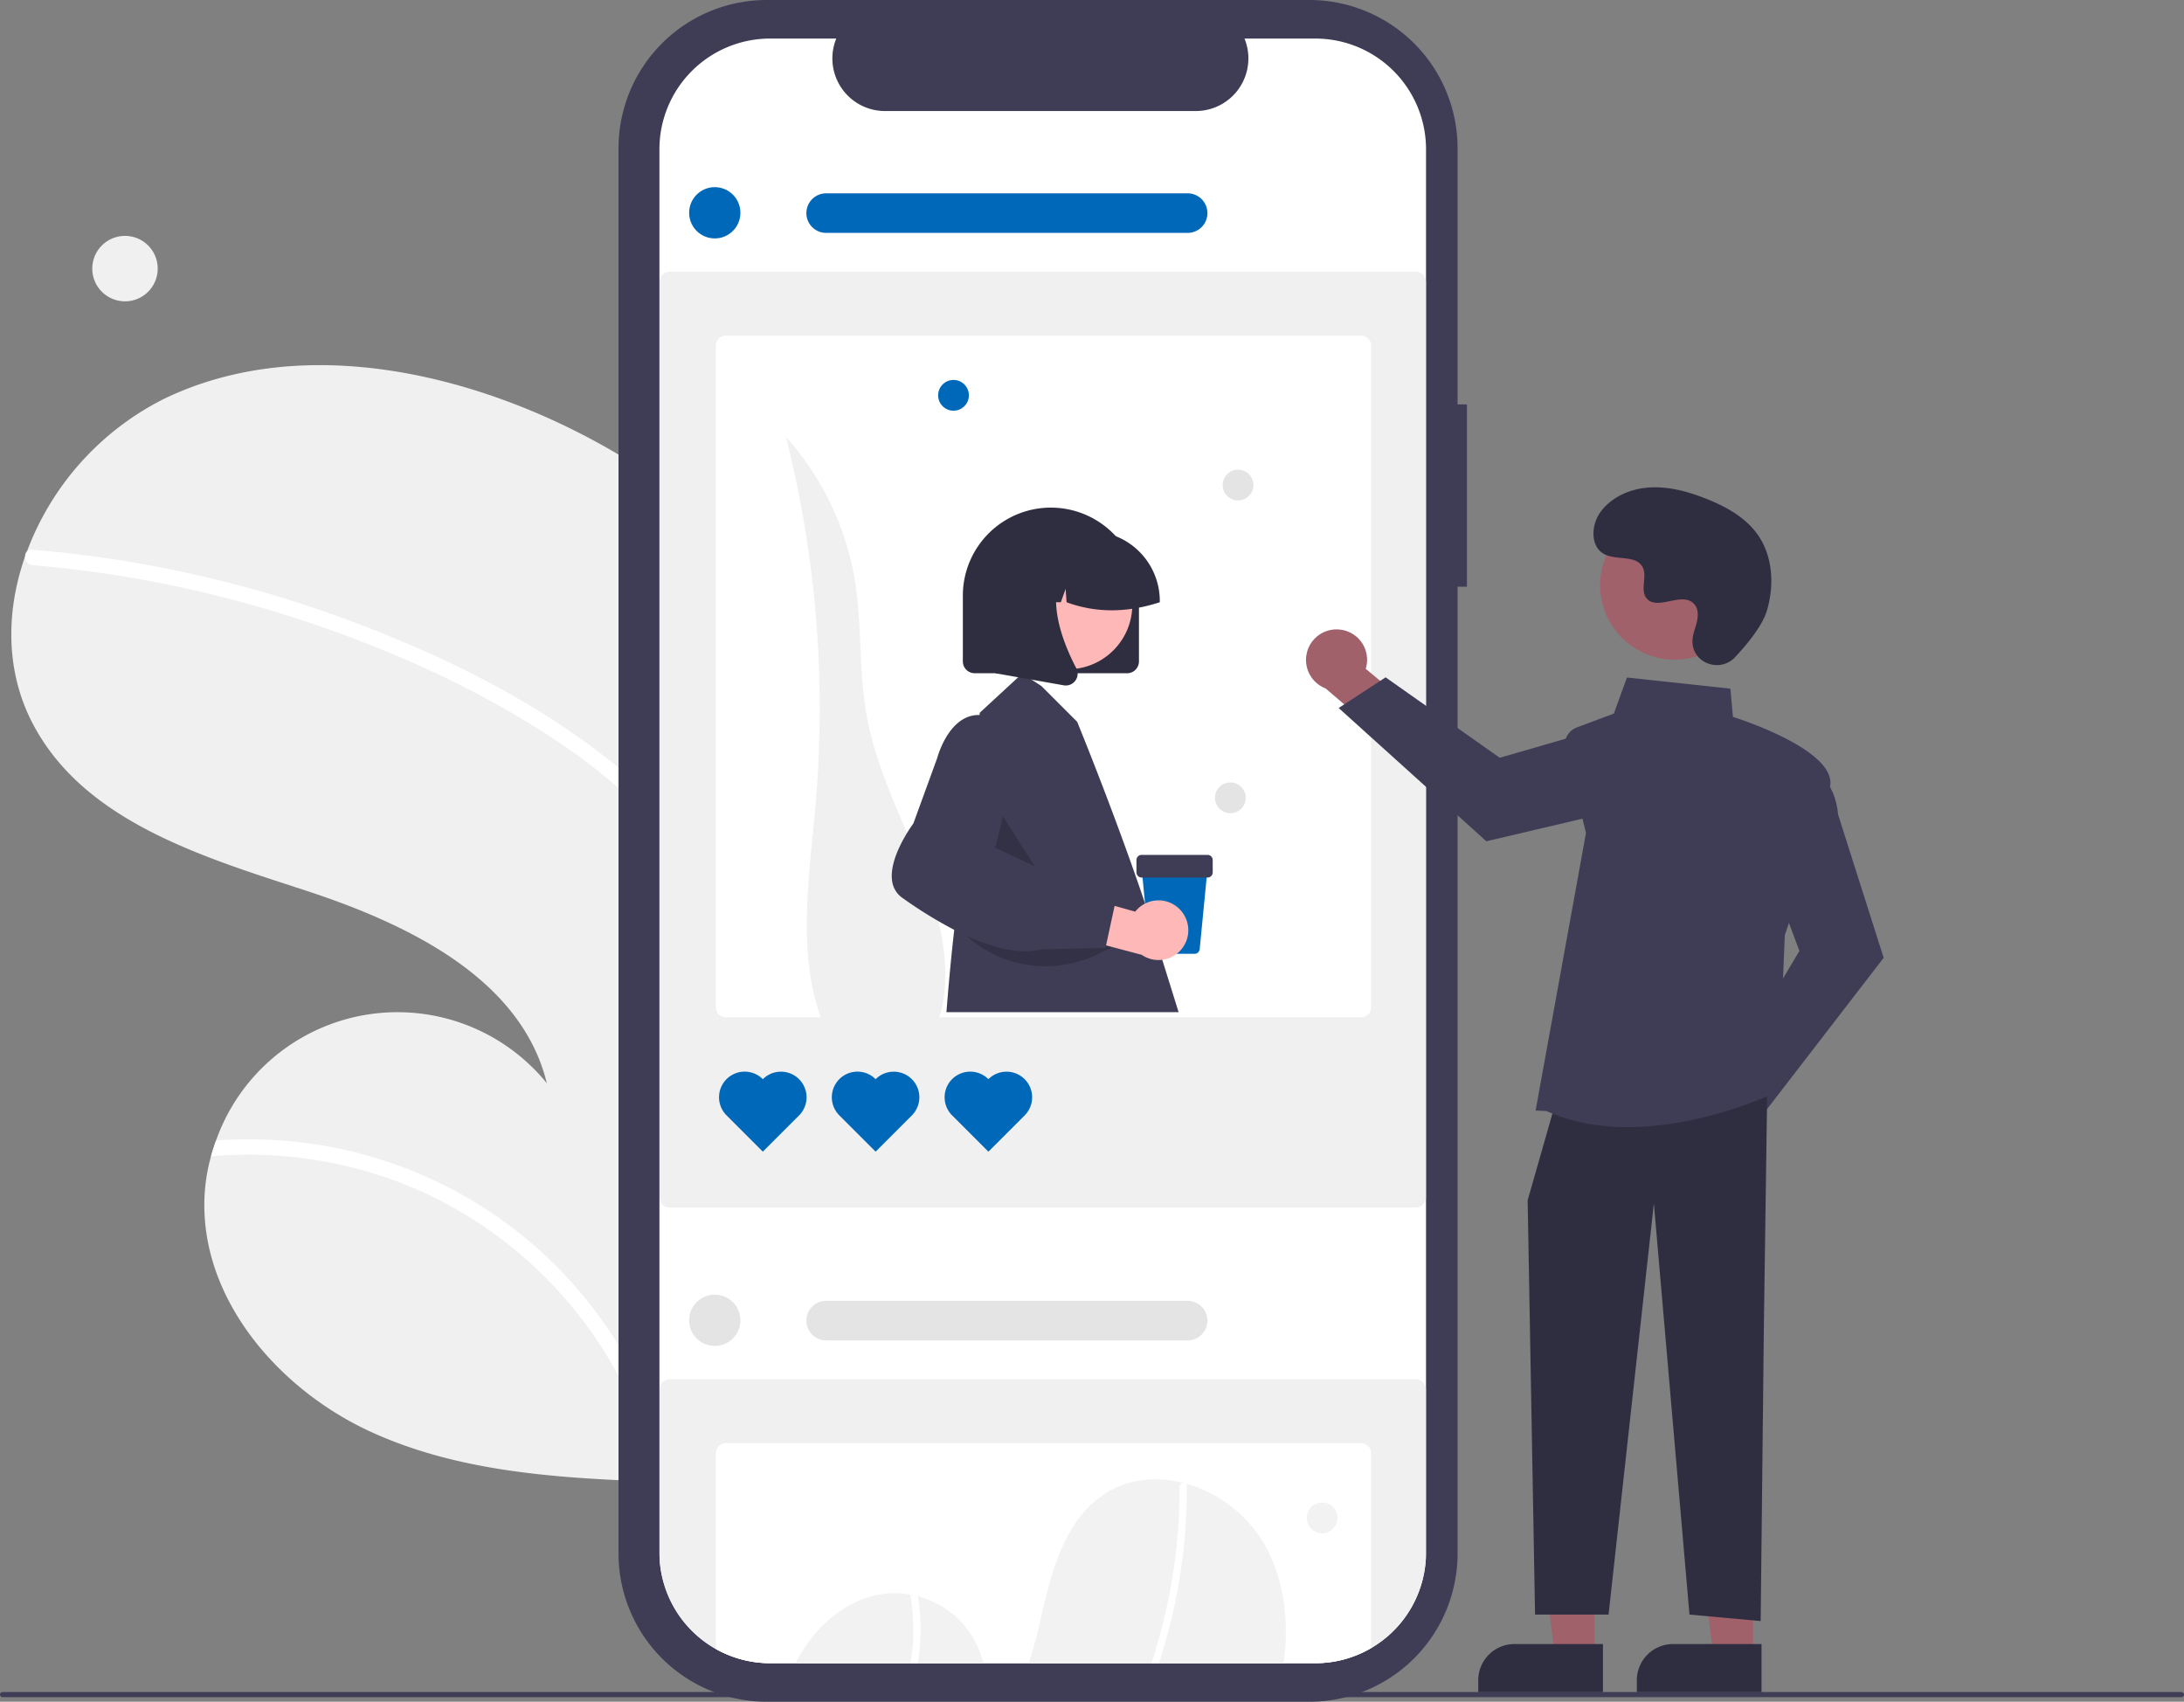 <svg id="e048613e-aa78-44fc-a819-d6e20e102ddb" data-name="Layer 1" xmlns="http://www.w3.org/2000/svg" width="852" height="663.773" viewBox="0 0 852 663.773"><rect x="0" y="0" width="852" height="663.773" fill="#808080" stroke="none"/><path d="M423.654,672.902l-.09-15.217-1.342-225.787-.05-8.449-.739-124.269a272.63,272.63,0,0,0-34.631-18.46C339.897,259.95,284.127,251.385,237.947,273.709a109.523,109.523,0,0,0-53.408,59.442c-.273.683-.524,1.344-.754,2.005-7.702,21.968-7.645,45.826,3.63,66.425,20.184,37.019,65.322,50.692,105.412,63.755,40.069,13.064,84.507,34.339,94.498,75.292a75.092,75.092,0,0,0-129.036,22.327c-.733,2.048-1.402,4.116-1.985,6.205a71.19,71.19,0,0,0-2.505,15.381c-1.956,39.705,28.478,75.28,64.588,91.943,32.653,15.045,69.298,17.913,105.404,19.359Z" transform="translate(-174 -118.113)" fill="#f0f0f0"/><path d="M423.564,657.685l.09,15.217a164.618,164.618,0,0,0-90.663-92.384,166.336,166.336,0,0,0-76.687-11.356c.584-2.089,1.252-4.158,1.985-6.205a177.263,177.263,0,0,1,30.437.458,169.023,169.023,0,0,1,96.841,43.332A172.664,172.664,0,0,1,423.564,657.685Z" transform="translate(-174 -118.113)" fill="#fff"/><path d="M422.172,423.449l.05,8.449a211.52,211.52,0,0,0-27.29-22.228c-30.133-20.742-64.172-36.417-98.721-48.152a458.519,458.519,0,0,0-109.447-22.953,3.281,3.281,0,0,1-2.979-3.409,2.811,2.811,0,0,1,.754-2.005,2.328,2.328,0,0,1,2.019-.608c4.6.377,9.178.797,13.778,1.323A463.341,463.341,0,0,1,311.913,360.765c34.685,13.032,68.987,29.855,98.302,52.709C414.341,416.621,418.341,419.939,422.172,423.449Z" transform="translate(-174 -118.113)" fill="#fff"/><circle cx="48.759" cy="104.771" r="12.77" fill="#f0f0f0"/><path d="M746.263,275.851h-3.647V175.939a57.826,57.826,0,0,0-57.826-57.826H473.114a57.826,57.826,0,0,0-57.826,57.826V724.061a57.826,57.826,0,0,0,57.826,57.826H684.789a57.826,57.826,0,0,0,57.826-57.826V346.969h3.647Z" transform="translate(-174 -118.113)" fill="#3f3d56"/><path d="M730.309,176.343v547.32c0,.8-.02,1.59-.07,2.38a43.168,43.168,0,0,1-43.12,40.8H474.428a43.164,43.164,0,0,1-43.12-40.96q-.06-1.095-.06-2.22v-547.32a43.186,43.186,0,0,1,43.18-43.19h25.81a20.52,20.52,0,0,0,18.99,28.27h121.27a20.52,20.52,0,0,0,18.99-28.27h27.63A43.194,43.194,0,0,1,730.309,176.343Z" transform="translate(-174 -118.113)" fill="#fff"/><path d="M726.381,589.113H435.17a3.863,3.863,0,0,1-3.859-3.858V227.982a3.863,3.863,0,0,1,3.859-3.858H726.381a3.863,3.863,0,0,1,3.859,3.858V585.255A3.863,3.863,0,0,1,726.381,589.113Z" transform="translate(-174 -118.113)" fill="#f0f0f0"/><path d="M705.009,249.053H457.138a3.862,3.862,0,0,0-3.86,3.86v258.15a3.86,3.86,0,0,0,3.86,3.85H705.009a3.861,3.861,0,0,0,3.86-3.85v-258.15A3.863,3.863,0,0,0,705.009,249.053Z" transform="translate(-174 -118.113)" fill="#fff"/><circle cx="278.839" cy="83" r="10" fill="#0068b9"/><path d="M500.404,527.643c-17.076-27.502-11.192-62.637-8.318-94.882A433.107,433.107,0,0,0,480.626,288.539a111.214,111.214,0,0,1,26.907,56.249c2.819,17.454,1.426,35.412,4.619,52.801,6.847,37.289,34.421,70.917,30.154,108.588-.943,8.327-4.116,17.282-11.509,21.228-8.345,4.454-18.531.911-27.284-2.674" transform="translate(-174 -118.113)" fill="#f0f0f0"/><path d="M471.586,539.058a9.996,9.996,0,0,0-14.172,14.101l.034.034L471.586,567.329l14.138-14.135a9.996,9.996,0,0,0-14.138-14.135Z" transform="translate(-174 -118.113)" fill="#0068b9"/><path d="M515.586,539.058a9.996,9.996,0,0,0-14.172,14.101l.034.034L515.586,567.329l14.138-14.135a9.996,9.996,0,0,0-14.138-14.135Z" transform="translate(-174 -118.113)" fill="#0068b9"/><path d="M559.586,539.058a9.996,9.996,0,0,0-14.172,14.101l.034.034L559.586,567.329l14.138-14.135a9.996,9.996,0,0,0-14.138-14.135Z" transform="translate(-174 -118.113)" fill="#0068b9"/><path d="M637.307,208.956H496.292a7.716,7.716,0,1,1,0-15.433H637.307a7.716,7.716,0,1,1,0,15.433Z" transform="translate(-174 -118.113)" fill="#0068b9"/><path d="M726.379,656.123h-291.21a3.862,3.862,0,0,0-3.86,3.86v65.9a43.164,43.164,0,0,0,43.12,40.96H687.119a43.168,43.168,0,0,0,43.12-40.8v-66.06A3.862,3.862,0,0,0,726.379,656.123Z" transform="translate(-174 -118.113)" fill="#f0f0f0"/><path d="M705.009,681.053H457.138a3.862,3.862,0,0,0-3.86,3.86v76.4a42.952,42.952,0,0,0,21.15,5.53H687.119a43.007,43.007,0,0,0,21.75-5.87v-76.06A3.863,3.863,0,0,0,705.009,681.053Z" transform="translate(-174 -118.113)" fill="#fff"/><circle cx="278.839" cy="515" r="10" fill="#e4e4e4"/><path d="M637.307,640.956H496.292a7.716,7.716,0,1,1,0-15.433H637.307a7.716,7.716,0,1,1,0,15.433Z" transform="translate(-174 -118.113)" fill="#e4e4e4"/><path d="M557.598,766.843H484.329c7.46-14.68,21.23-26.64,37.46-27.27a33.039,33.039,0,0,1,7.3.54c1.01.18,2,.42,2.99.68A35.234,35.234,0,0,1,557.598,766.843Z" transform="translate(-174 -118.113)" fill="#f2f2f2"/><path d="M674.789,766.843H575.299a143.777,143.777,0,0,0,3.89-13.9c4.47-19.31,9.02-40.99,25.51-51.97,9.18-6.12,20.35-7.12,30.94-4.42.32.08.65.17.97.27a51.427,51.427,0,0,1,30.02,22.55C675.059,733.513,676.939,750.333,674.789,766.843Z" transform="translate(-174 -118.113)" fill="#f2f2f2"/><path d="M533.109,755.053a77.215,77.215,0,0,1-1.05,11.79h-2.86a77.907,77.907,0,0,0-.11-26.73c1.01.18,2,.42,2.99.68A82.003,82.003,0,0,1,533.109,755.053Z" transform="translate(-174 -118.113)" fill="#fff"/><path d="M636.979,697.743c.01,2.16,0,4.33-.06,6.5a217.261,217.261,0,0,1-8,53.33q-1.29,4.65-2.79,9.27h-2.94c1.8-5.48,3.37-11.03,4.73-16.59a214.77,214.77,0,0,0,6.24-52.16,1.55,1.55,0,0,1,1.48-1.54,1.35,1.35,0,0,1,.97.27A1.103,1.103,0,0,1,636.979,697.743Z" transform="translate(-174 -118.113)" fill="#fff"/><circle cx="515.792" cy="592.066" r="6" fill="#f2f2f2"/><circle cx="371.973" cy="154.198" r="6" fill="#0068b9"/><circle cx="482.973" cy="189.198" r="6" fill="#e4e4e4"/><circle cx="479.973" cy="311.198" r="6" fill="#e4e4e4"/><path d="M627.419,492.493l-4.06-13a75.023,75.023,0,0,0-2.65-8.92c-4.58-13.84-14.64-41.75-26.49-70.91l-13.94-13.94-3.86-2.52-3.65-2.37-1.57,1.45-14.97,13.82-.11.91-9.78,83.12s-.03.23-.08.68c-.11.97-.34,2.95-.64,5.78-.57,5.32-1.49,14.61-2.4,26.32h90.57Z" transform="translate(-174 -118.113)" fill="#3f3d56"/><polygon points="389.236 315.262 385.435 338.977 411.157 349.587 389.236 315.262" opacity="0.2"/><path d="M609.289,327.263a34.342,34.342,0,0,0-59.67,23.2v25.63a4.622,4.622,0,0,0,4.62,4.62H613.709a4.62,4.62,0,0,0,4.61-4.62v-25.63A34.281,34.281,0,0,0,609.289,327.263Z" transform="translate(-174 -118.113)" fill="#2f2e41"/><circle cx="416.537" cy="235.868" r="25.183" fill="#ffb8b8"/><path d="M609.289,327.263a26.9,26.9,0,0,0-10.01-1.92h-5.13a27.131,27.131,0,0,0-22.08,11.37c-.17.22-.32.45-.47.67a26.955,26.955,0,0,0-4.62,15.13v.51H577.809l3.7-10.35.74,10.35h5.6l1.86-5.22.37,5.22c11.711,4.328,23.86,4.051,36.37,0l0-.51A27.199,27.199,0,0,0,609.289,327.263Z" transform="translate(-174 -118.113)" fill="#2f2e41"/><path d="M593.948,378.933a1.329,1.329,0,0,0-.08-.17c-3.39-6.46-7.64-16.35-7.88-25.74-.14-5.61,1.16-11.05,4.94-15.46l.72-.85H562.339v44.01l8.86,1.56,5.22.92,12.55,2.22a4.545,4.545,0,0,0,.82.07,4.6,4.6,0,0,0,3.72-1.9,4.483,4.483,0,0,0,.88-2.88A4.353,4.353,0,0,0,593.948,378.933Z" transform="translate(-174 -118.113)" fill="#2f2e41"/><path d="M546.95,478.977l0,0a46.258,46.258,0,0,0,55.527,11.223l5.481-2.713Z" transform="translate(-174 -118.113)" opacity="0.2"/><path d="M830.953,554.805a11.839,11.839,0,0,1,14.454-10.983l15.656-22.064,15.728,6.244-22.547,30.847a11.903,11.903,0,0,1-23.292-4.045Z" transform="translate(-174 -118.113)" fill="#a0616a"/><path d="M848.128,535.83l27.836-46.816-11.341-30.242,15.446-41.19.57.244c.373.16,9.15,4.076,10.451,18.102l17.75,55.785L861.466,553.17Z" transform="translate(-174 -118.113)" fill="#3f3d56"/><path d="M696.95,363.721a11.839,11.839,0,0,1,9.833,15.26l20.787,17.315-7.441,15.199-29.012-24.864a11.903,11.903,0,0,1,5.833-22.909Z" transform="translate(-174 -118.113)" fill="#a0616a"/><path d="M714.54,382.311l44.523,31.372,31.029-8.969,39.872,18.584-.288.549c-.188.36-4.772,8.807-18.855,9.02l-56.991,13.384L696.221,394.269Z" transform="translate(-174 -118.113)" fill="#3f3d56"/><polygon points="622.01 645.697 606.531 645.696 599.167 585.993 622.012 585.994 622.01 645.697" fill="#a0616a"/><path d="M590.799,641.274h34.528a0,0,0,0,1,0,0v18.795a0,0,0,0,1,0,0H576.679a0,0,0,0,1,0,0v-4.676A14.119,14.119,0,0,1,590.799,641.274Z" fill="#2f2e41"/><polygon points="683.874 645.697 668.396 645.696 661.032 585.993 683.877 585.994 683.874 645.697" fill="#a0616a"/><path d="M652.663,641.274h34.528a0,0,0,0,1,0,0v18.795a0,0,0,0,1,0,0H638.544a0,0,0,0,1,0,0v-4.676A14.119,14.119,0,0,1,652.663,641.274Z" fill="#2f2e41"/><polygon points="689.379 427.774 688.117 516.153 686.854 632.307 659.078 629.782 645.19 469.438 627.515 629.782 598.839 629.782 595.951 468.176 606.051 432.825 689.379 427.774" fill="#2f2e41"/><path d="M777.283,551.477l-4.231-.183L792.706,443.019l-8.048-32.726a7.162,7.162,0,0,1,4.439-8.414l14.48-5.429,5.115-14.068,40.36,4.349.993,10.995c4.374,1.403,40.39,13.397,37.904,27.064-2.453,13.49-16.935,55.93-17.67,58.081l-2.536,60.865-.312.156c-.376.188-28.195,13.866-58.417,13.864C798.372,557.755,787.425,556.058,777.283,551.477Z" transform="translate(-174 -118.113)" fill="#3f3d56"/><circle cx="827.291" cy="346.36" r="29.06" transform="translate(-47.443 788.022) rotate(-61.337)" fill="#a0616a"/><path d="M850.829,374.491c-5.538,5.899-15.823,2.732-16.545-5.327a9.735,9.735,0,0,1,.012-1.88c.373-3.57,2.435-6.811,1.941-10.58a5.548,5.548,0,0,0-1.015-2.597c-4.413-5.91-14.773,2.643-18.938-2.707-2.554-3.28.448-8.445-1.512-12.111-2.587-4.839-10.248-2.452-15.053-5.102-5.346-2.949-5.026-11.15-1.507-16.139,4.291-6.084,11.816-9.33,19.246-9.798s14.81,1.541,21.747,4.244c7.882,3.072,15.698,7.317,20.548,14.247,5.899,8.428,6.466,19.759,3.516,29.614C861.476,362.35,855.351,369.673,850.829,374.491Z" transform="translate(-174 -118.113)" fill="#2f2e41"/><path d="M1025,780.113H175a1,1,0,0,1,0-2h850a1,1,0,0,1,0,2Z" transform="translate(-174 -118.113)" fill="#3f3d56"/><path d="M640.006,490.154H624.433a2.003,2.003,0,0,1-2-1.814l-3.117-31.952H645.124l-3.117,31.951A2.003,2.003,0,0,1,640.006,490.154Z" transform="translate(-174 -118.113)" fill="#0068b9"/><path d="M645.083,460.408H619.357a2.012,2.012,0,0,1-2.01-2.01v-4.824a2.012,2.012,0,0,1,2.01-2.01H645.083a2.012,2.012,0,0,1,2.01,2.01v4.824A2.012,2.012,0,0,1,645.083,460.408Z" transform="translate(-174 -118.113)" fill="#3f3d56"/><path d="M634.581,473.18a11.557,11.557,0,0,0-17.713.535L591.441,466.577l-8.107,14.394,36.049,9.576A11.62,11.62,0,0,0,634.581,473.18Z" transform="translate(-174 -118.113)" fill="#ffb8b8"/><path d="M593.238,465.373l-12.07-7.69-3.44-1.62-15.55-7.33c.46-1.58,1.78-6.3,3.03-12.28,2.92-13.99,5.41-34.88-4.64-38.54a14.101,14.101,0,0,0-4.45-.9,11.636,11.636,0,0,0-5.86,1.34c-7.53,3.93-10.52,14.99-10.63,15.4l-9.31,25.55c-.86,1.18-9.71,13.44-8.28,22.52a9.523,9.523,0,0,0,4,6.52,171.689,171.689,0,0,0,20.22,12.47q2.445,1.26,4.78,2.33c8.72,3.98,16.41,6.01,22.87,6.01a25.549,25.549,0,0,0,6.27-.73l25.09-.57.16-.72.06-.28,3.33-15.4.94-4.36Z" transform="translate(-174 -118.113)" fill="#3f3d56"/></svg>